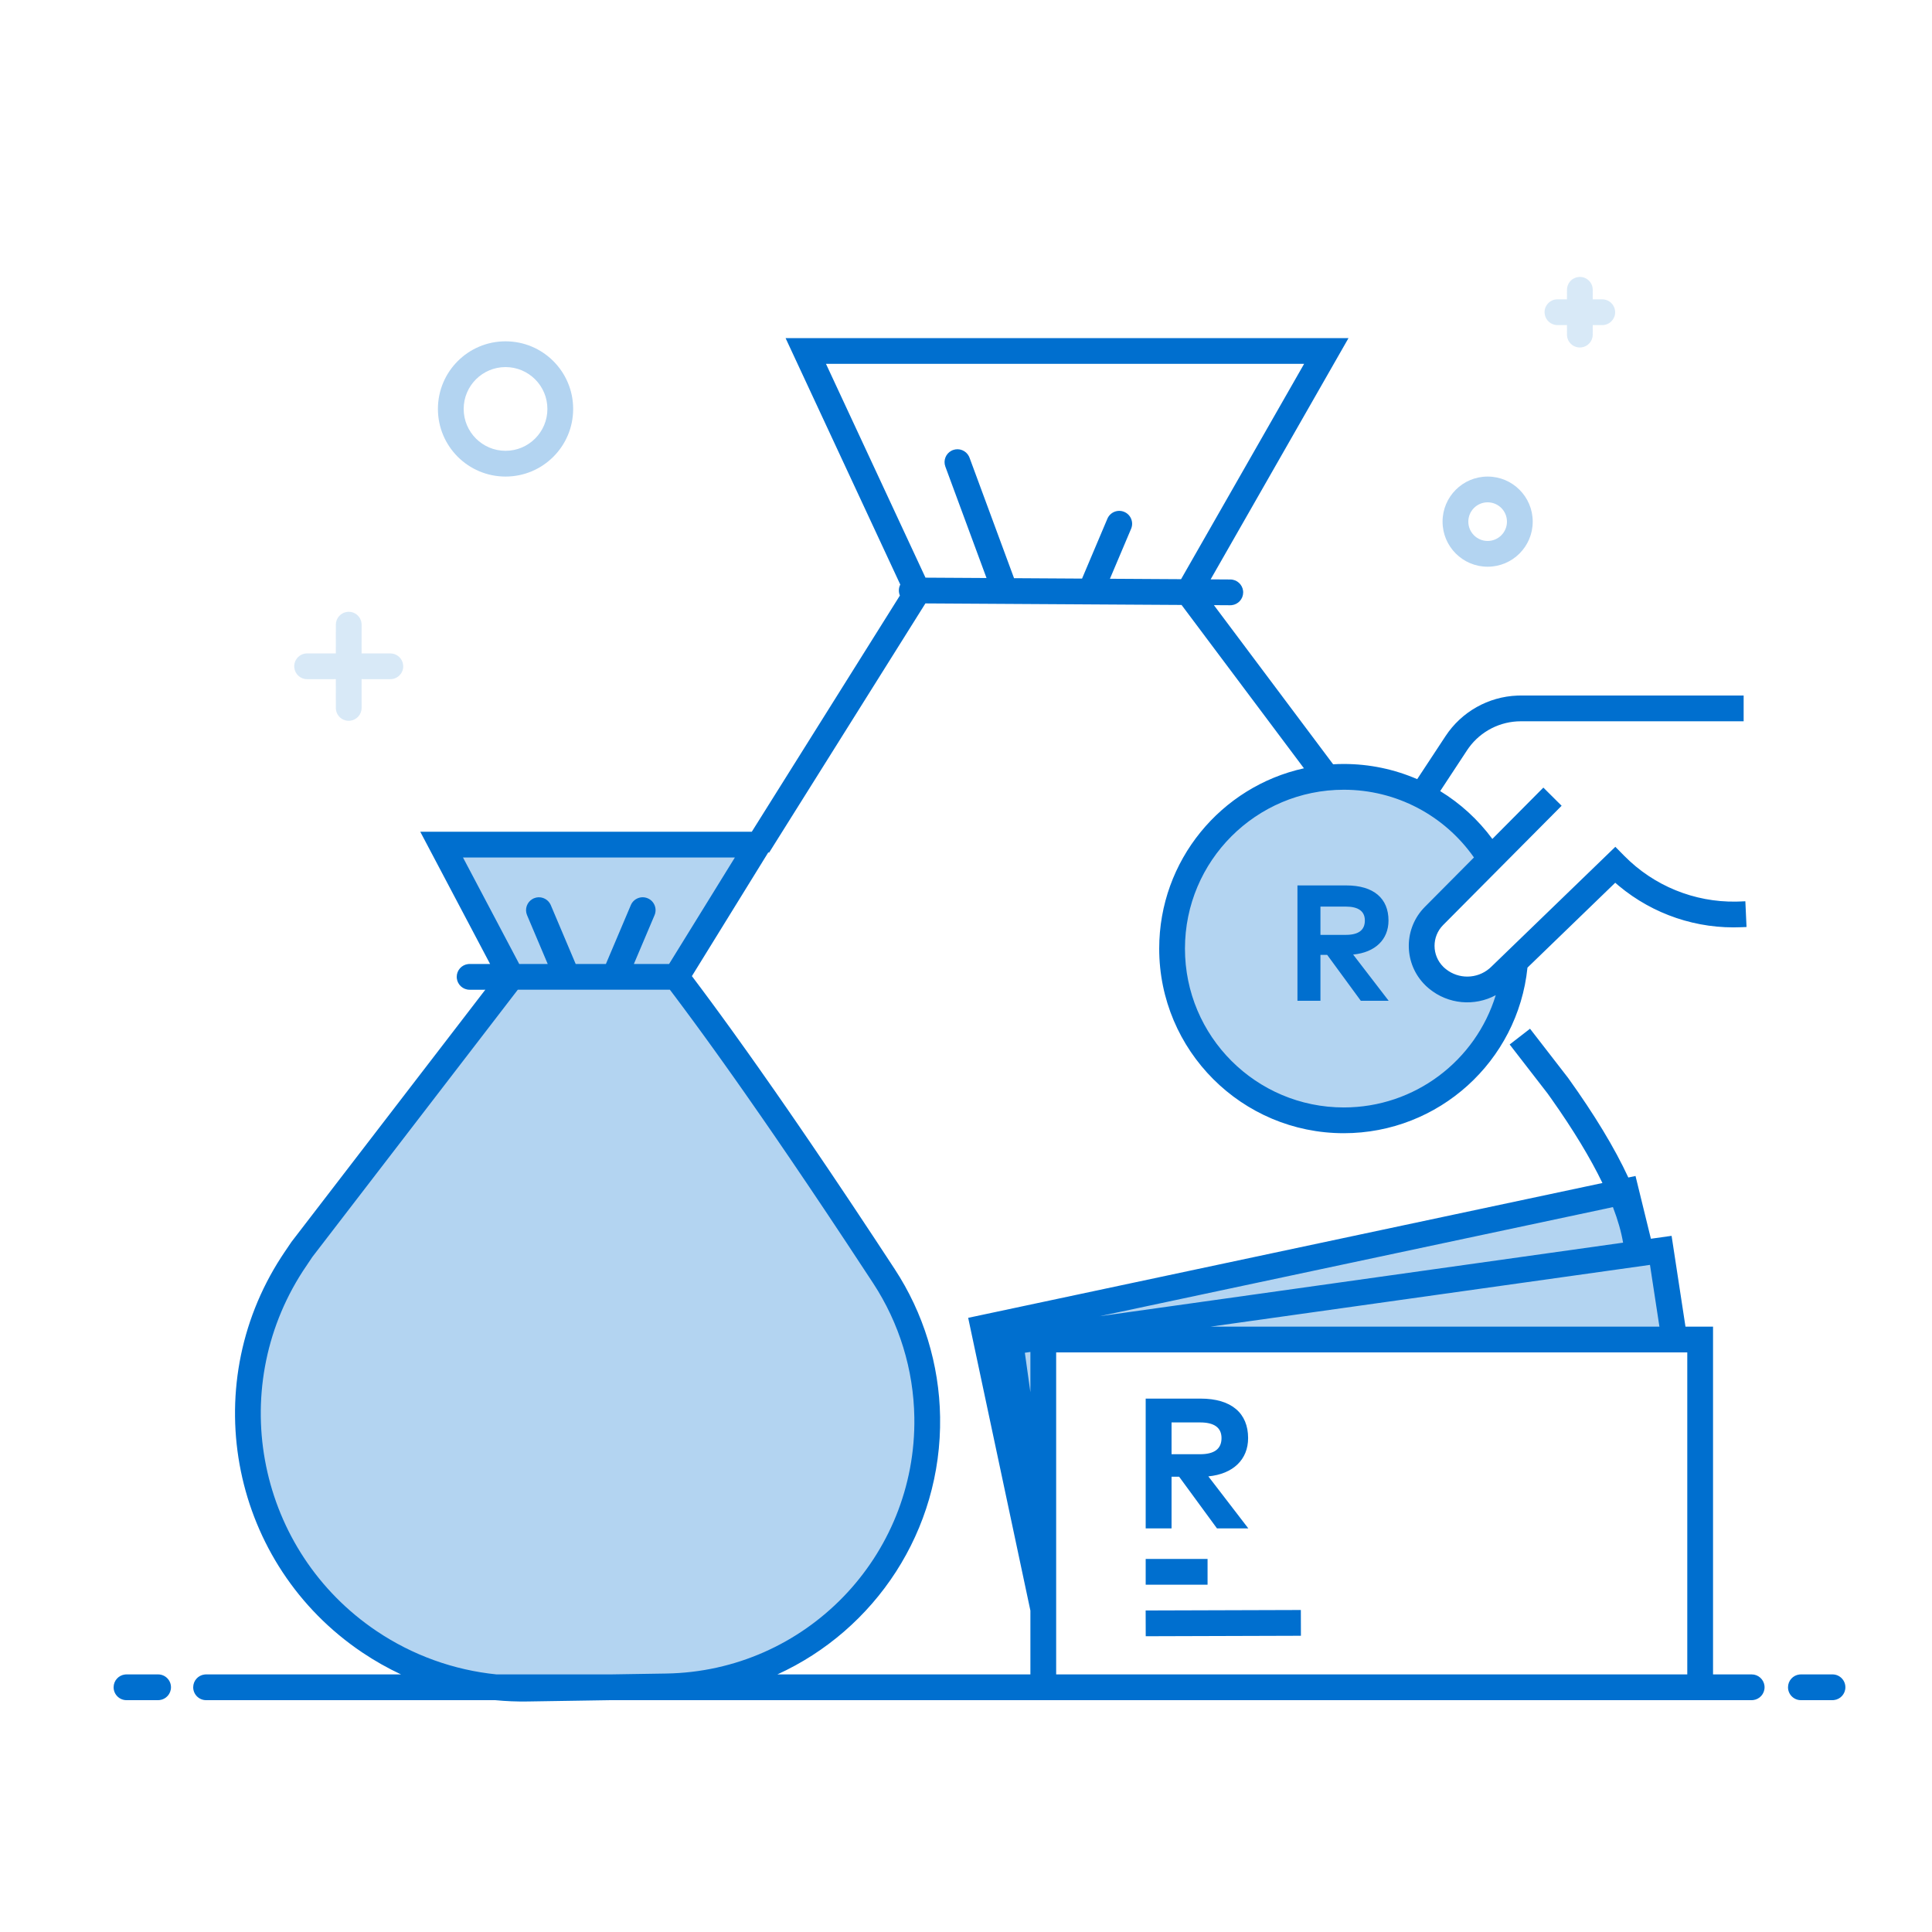 <svg width="150" height="150" viewBox="0 0 150 150" fill="none" xmlns="http://www.w3.org/2000/svg">
<rect width="150" height="150" fill="white"/>
<path fill-rule="evenodd" clip-rule="evenodd" d="M39.71 75.843L23.423 97.028C23.184 97.382 23.005 97.648 22.884 97.827C16.301 107.614 18.898 120.885 28.685 127.468C32.303 129.902 36.58 131.17 40.94 131.102L51.732 130.933C63.097 130.755 72.167 121.397 71.989 110.032C71.928 106.135 70.761 102.335 68.626 99.075C62.176 89.231 56.803 81.487 52.508 75.843L58.849 65.575H34.287L39.71 75.843Z" fill="#B3D4F1"/>
<path fill-rule="evenodd" clip-rule="evenodd" d="M78.729 104.239H76.543L80.242 122.212L78.729 104.239Z" fill="#B3D4F1"/>
<path fill-rule="evenodd" clip-rule="evenodd" d="M80.992 128.625L76.293 102.348L126.78 93.445L127.431 97.135L81.326 103.264L80.992 128.625Z" fill="#B3D4F1"/>
<path fill-rule="evenodd" clip-rule="evenodd" d="M78.145 104.025L128.497 97.468L129.892 103.753L78.145 104.025Z" fill="#B3D4F1"/>
<path fill-rule="evenodd" clip-rule="evenodd" d="M104.777 86.76C111.896 86.76 117.666 80.99 117.666 73.871C117.666 73.717 117.191 74.71 116.918 74.992C116.174 75.76 115.028 76.753 114.597 76.772C112.773 76.856 111.034 75.305 110.204 73.871C110.084 73.663 115.695 67.013 115.563 66.812C113.261 63.301 109.29 60.982 104.777 60.982C97.659 60.982 91.889 66.753 91.889 73.871C91.889 80.99 97.659 86.76 104.777 86.76Z" fill="#B3D4F1"/>
<path d="M39.25 37C42.15 37 44.5 34.65 44.5 31.75C44.5 28.851 42.15 26.5 39.25 26.5C36.35 26.5 34 28.851 34 31.75C34 34.65 36.35 37 39.25 37ZM39.25 35C37.455 35 36 33.545 36 31.75C36 29.955 37.455 28.5 39.25 28.5C41.045 28.5 42.5 29.955 42.5 31.75C42.5 33.545 41.045 35 39.25 35ZM115.5 44C117.433 44 119 42.433 119 40.5C119 38.567 117.433 37 115.5 37C113.567 37 112 38.567 112 40.5C112 42.433 113.567 44 115.5 44ZM115.5 42C114.672 42 114 41.328 114 40.5C114 39.672 114.672 39 115.5 39C116.328 39 117 39.672 117 40.5C117 41.328 116.328 42 115.5 42Z" fill="#B3D4F1"/>
<path d="M122.66 21.5C123.212 21.5 123.66 21.948 123.66 22.5L123.659 23.239L124.4 23.24C124.913 23.24 125.335 23.626 125.393 24.123L125.4 24.24C125.4 24.792 124.952 25.24 124.4 25.24L123.659 25.239L123.66 25.979C123.66 26.492 123.274 26.915 122.777 26.973L122.66 26.979C122.108 26.979 121.66 26.532 121.66 25.979L121.659 25.239L120.92 25.24C120.407 25.24 119.985 24.854 119.927 24.356L119.92 24.24C119.92 23.687 120.368 23.24 120.92 23.24L121.659 23.239L121.66 22.5C121.66 21.987 122.046 21.564 122.543 21.507L122.66 21.5ZM27.075 47.5C27.627 47.5 28.075 47.948 28.075 48.5L28.074 50.73L30.306 50.731C30.818 50.731 31.241 51.117 31.299 51.614L31.306 51.731C31.306 52.283 30.858 52.731 30.306 52.731L28.074 52.73L28.075 54.962C28.075 55.475 27.689 55.897 27.191 55.955L27.075 55.962C26.522 55.962 26.075 55.514 26.075 54.962L26.074 52.73L23.844 52.731C23.331 52.731 22.908 52.345 22.851 51.847L22.844 51.731C22.844 51.179 23.291 50.731 23.844 50.731L26.074 50.73L26.075 48.5C26.075 47.987 26.461 47.565 26.958 47.507L27.075 47.5Z" fill="#B3D4F1" fill-opacity="0.5"/>
<path d="M104.698 26.25L93.993 44.982L95.526 44.991C96.038 44.994 96.459 45.383 96.514 45.88L96.52 45.997C96.516 46.51 96.128 46.93 95.63 46.985L95.514 46.991L94.247 46.983L103.504 59.339C103.779 59.323 104.055 59.315 104.334 59.315C106.336 59.315 108.268 59.729 110.031 60.493L112.23 57.153C113.475 55.26 115.554 54.092 117.807 54.005L118.078 54H135.376V56H118.078C116.475 56 114.975 56.768 114.037 58.055L113.901 58.252L111.816 61.421C113.38 62.378 114.758 63.635 115.866 65.135L119.826 61.149L121.244 62.559L112.044 71.82C111.152 72.718 111.157 74.169 112.055 75.061L112.126 75.129L112.265 75.246C113.252 76.031 114.66 76.012 115.626 75.202L115.767 75.075L125.415 65.746L126.11 66.451C128.401 68.775 131.541 70.055 134.793 70.001L135.142 69.99L135.509 69.974L135.6 71.972L135.234 71.988C131.751 72.147 128.353 70.994 125.698 68.786L125.406 68.536L118.592 75.126C117.846 82.399 111.701 87.982 104.334 87.982C96.418 87.982 90 81.565 90 73.649C90 66.796 94.81 61.066 101.238 59.651L91.736 46.968L71.848 46.849L59.709 66.206L59.654 66.172L53.719 75.785L54.447 76.755L55.206 77.778L55.985 78.841L56.784 79.942L58.019 81.666L58.867 82.864L60.178 84.734L61.076 86.029L61.994 87.363L62.932 88.736L64.376 90.867L65.865 93.087L66.371 93.846L67.919 96.181L69.462 98.528C71.702 101.946 72.925 105.93 72.989 110.016C73.127 118.864 67.922 126.551 60.355 130.001L80 130L80 125.047L75.169 102.316L124.413 91.849C123.477 89.912 122.16 87.735 120.461 85.329L120.149 84.891L117.21 81.094L118.791 79.87L121.752 83.696C123.799 86.55 125.357 89.122 126.423 91.422L126.981 91.303L128.175 96.176L129.782 95.95L130.86 103L133 103L133 130H136C136.513 130 136.936 130.386 136.994 130.883L137 131C137 131.513 136.614 131.936 136.117 131.993L136 132H47.405L40.955 132.102C40.118 132.115 39.284 132.081 38.456 132.001L16 132C15.448 132 15 131.552 15 131C15 130.487 15.386 130.064 15.884 130.007L16 130L31.137 130.001C30.096 129.514 29.089 128.945 28.127 128.298C17.988 121.478 15.22 107.8 21.845 97.587L22.055 97.269L22.63 96.419L37.679 76.842L36.46 76.843C35.948 76.843 35.525 76.457 35.467 75.96L35.46 75.843C35.46 75.33 35.846 74.908 36.344 74.85L36.46 74.843L38.05 74.842L32.629 64.575L58.37 64.575L69.868 46.237C69.815 46.115 69.787 45.979 69.787 45.837C69.788 45.674 69.828 45.521 69.898 45.386L60.992 26.25H104.698ZM12.275 130C12.828 130 13.275 130.448 13.275 131C13.275 131.513 12.889 131.936 12.392 131.993L12.275 132H9.821C9.269 132 8.821 131.552 8.821 131C8.821 130.487 9.207 130.064 9.705 130.007L9.821 130H12.275ZM142.275 130C142.828 130 143.275 130.448 143.275 131C143.275 131.513 142.889 131.936 142.392 131.993L142.275 132H139.821C139.269 132 138.821 131.552 138.821 131C138.821 130.487 139.207 130.064 139.705 130.007L139.821 130H142.275ZM52.009 76.842H40.202L24.252 97.588L23.511 98.694C17.494 107.991 20.017 120.433 29.243 126.639C32.033 128.515 35.233 129.665 38.554 130.001L47.437 130L51.716 129.933C62.53 129.764 71.158 120.861 70.989 110.048C70.931 106.34 69.821 102.725 67.789 99.624L65.736 96.506L64.246 94.264L62.799 92.106L61.394 90.031L60.032 88.039L59.147 86.757L57.856 84.903L57.02 83.714L56.202 82.562L55.403 81.446L54.623 80.368L53.862 79.326L53.12 78.322L52.397 77.354L52.009 76.842ZM131 105H82V130H131V105ZM100.997 125L101.003 127L88.954 127.037L88.948 125.037L100.997 125ZM93.755 121.037V123.037H88.951V121.037H93.755ZM93.211 108.587C95.615 108.587 96.903 109.724 96.903 111.653C96.903 113.308 95.752 114.438 93.816 114.625L96.918 118.663H94.485L91.549 114.654H90.959V118.663H88.951V108.587H93.211ZM93.175 110.437H90.959V112.905H93.175C94.269 112.905 94.838 112.502 94.838 111.653C94.838 110.818 94.24 110.437 93.175 110.437ZM80 104.965L79.569 105.027L80 108.094V104.965ZM128.104 98.205L93.985 103H128.837L128.104 98.205ZM125.228 93.721L85.378 102.19L126.016 96.48C125.873 95.638 125.61 94.717 125.228 93.721ZM104.334 61.315C97.522 61.315 92 66.837 92 73.649C92 80.46 97.522 85.982 104.334 85.982C109.854 85.982 114.578 82.338 116.129 77.265C114.495 78.147 112.442 77.984 110.958 76.762L110.779 76.607L110.646 76.48C109.018 74.863 108.957 72.266 110.469 70.577L110.625 70.411L114.437 66.573C112.152 63.313 108.415 61.315 104.334 61.315ZM104.521 68.744C106.658 68.744 107.803 69.755 107.803 71.469C107.803 72.941 106.779 73.945 105.058 74.112L107.816 77.7H105.653L103.043 74.137H102.519V77.7H100.734V68.744H104.521ZM57.056 66.575H35.946L40.312 74.842H42.524L40.921 71.054C40.721 70.582 40.912 70.042 41.347 69.795L41.452 69.743C41.924 69.543 42.464 69.734 42.711 70.169L42.763 70.274L44.696 74.842H47.042L48.977 70.274C49.192 69.766 49.779 69.528 50.287 69.743C50.796 69.958 51.034 70.545 50.819 71.054L49.214 74.842H51.949L57.056 66.575ZM104.489 70.388H102.519V72.583H104.489C105.462 72.583 105.967 72.224 105.967 71.469C105.967 70.728 105.436 70.388 104.489 70.388ZM101.251 28.25H64.129L71.854 44.849L76.593 44.877L73.397 36.226C73.219 35.745 73.434 35.215 73.881 34.988L73.988 34.941C74.469 34.764 74.999 34.979 75.226 35.426L75.273 35.533L78.73 44.89L84.01 44.922L85.977 40.274C86.192 39.766 86.779 39.528 87.287 39.743C87.796 39.958 88.034 40.545 87.819 41.054L86.175 44.935L91.698 44.968L101.251 28.25Z" fill="#006FCF"/>
</svg>
